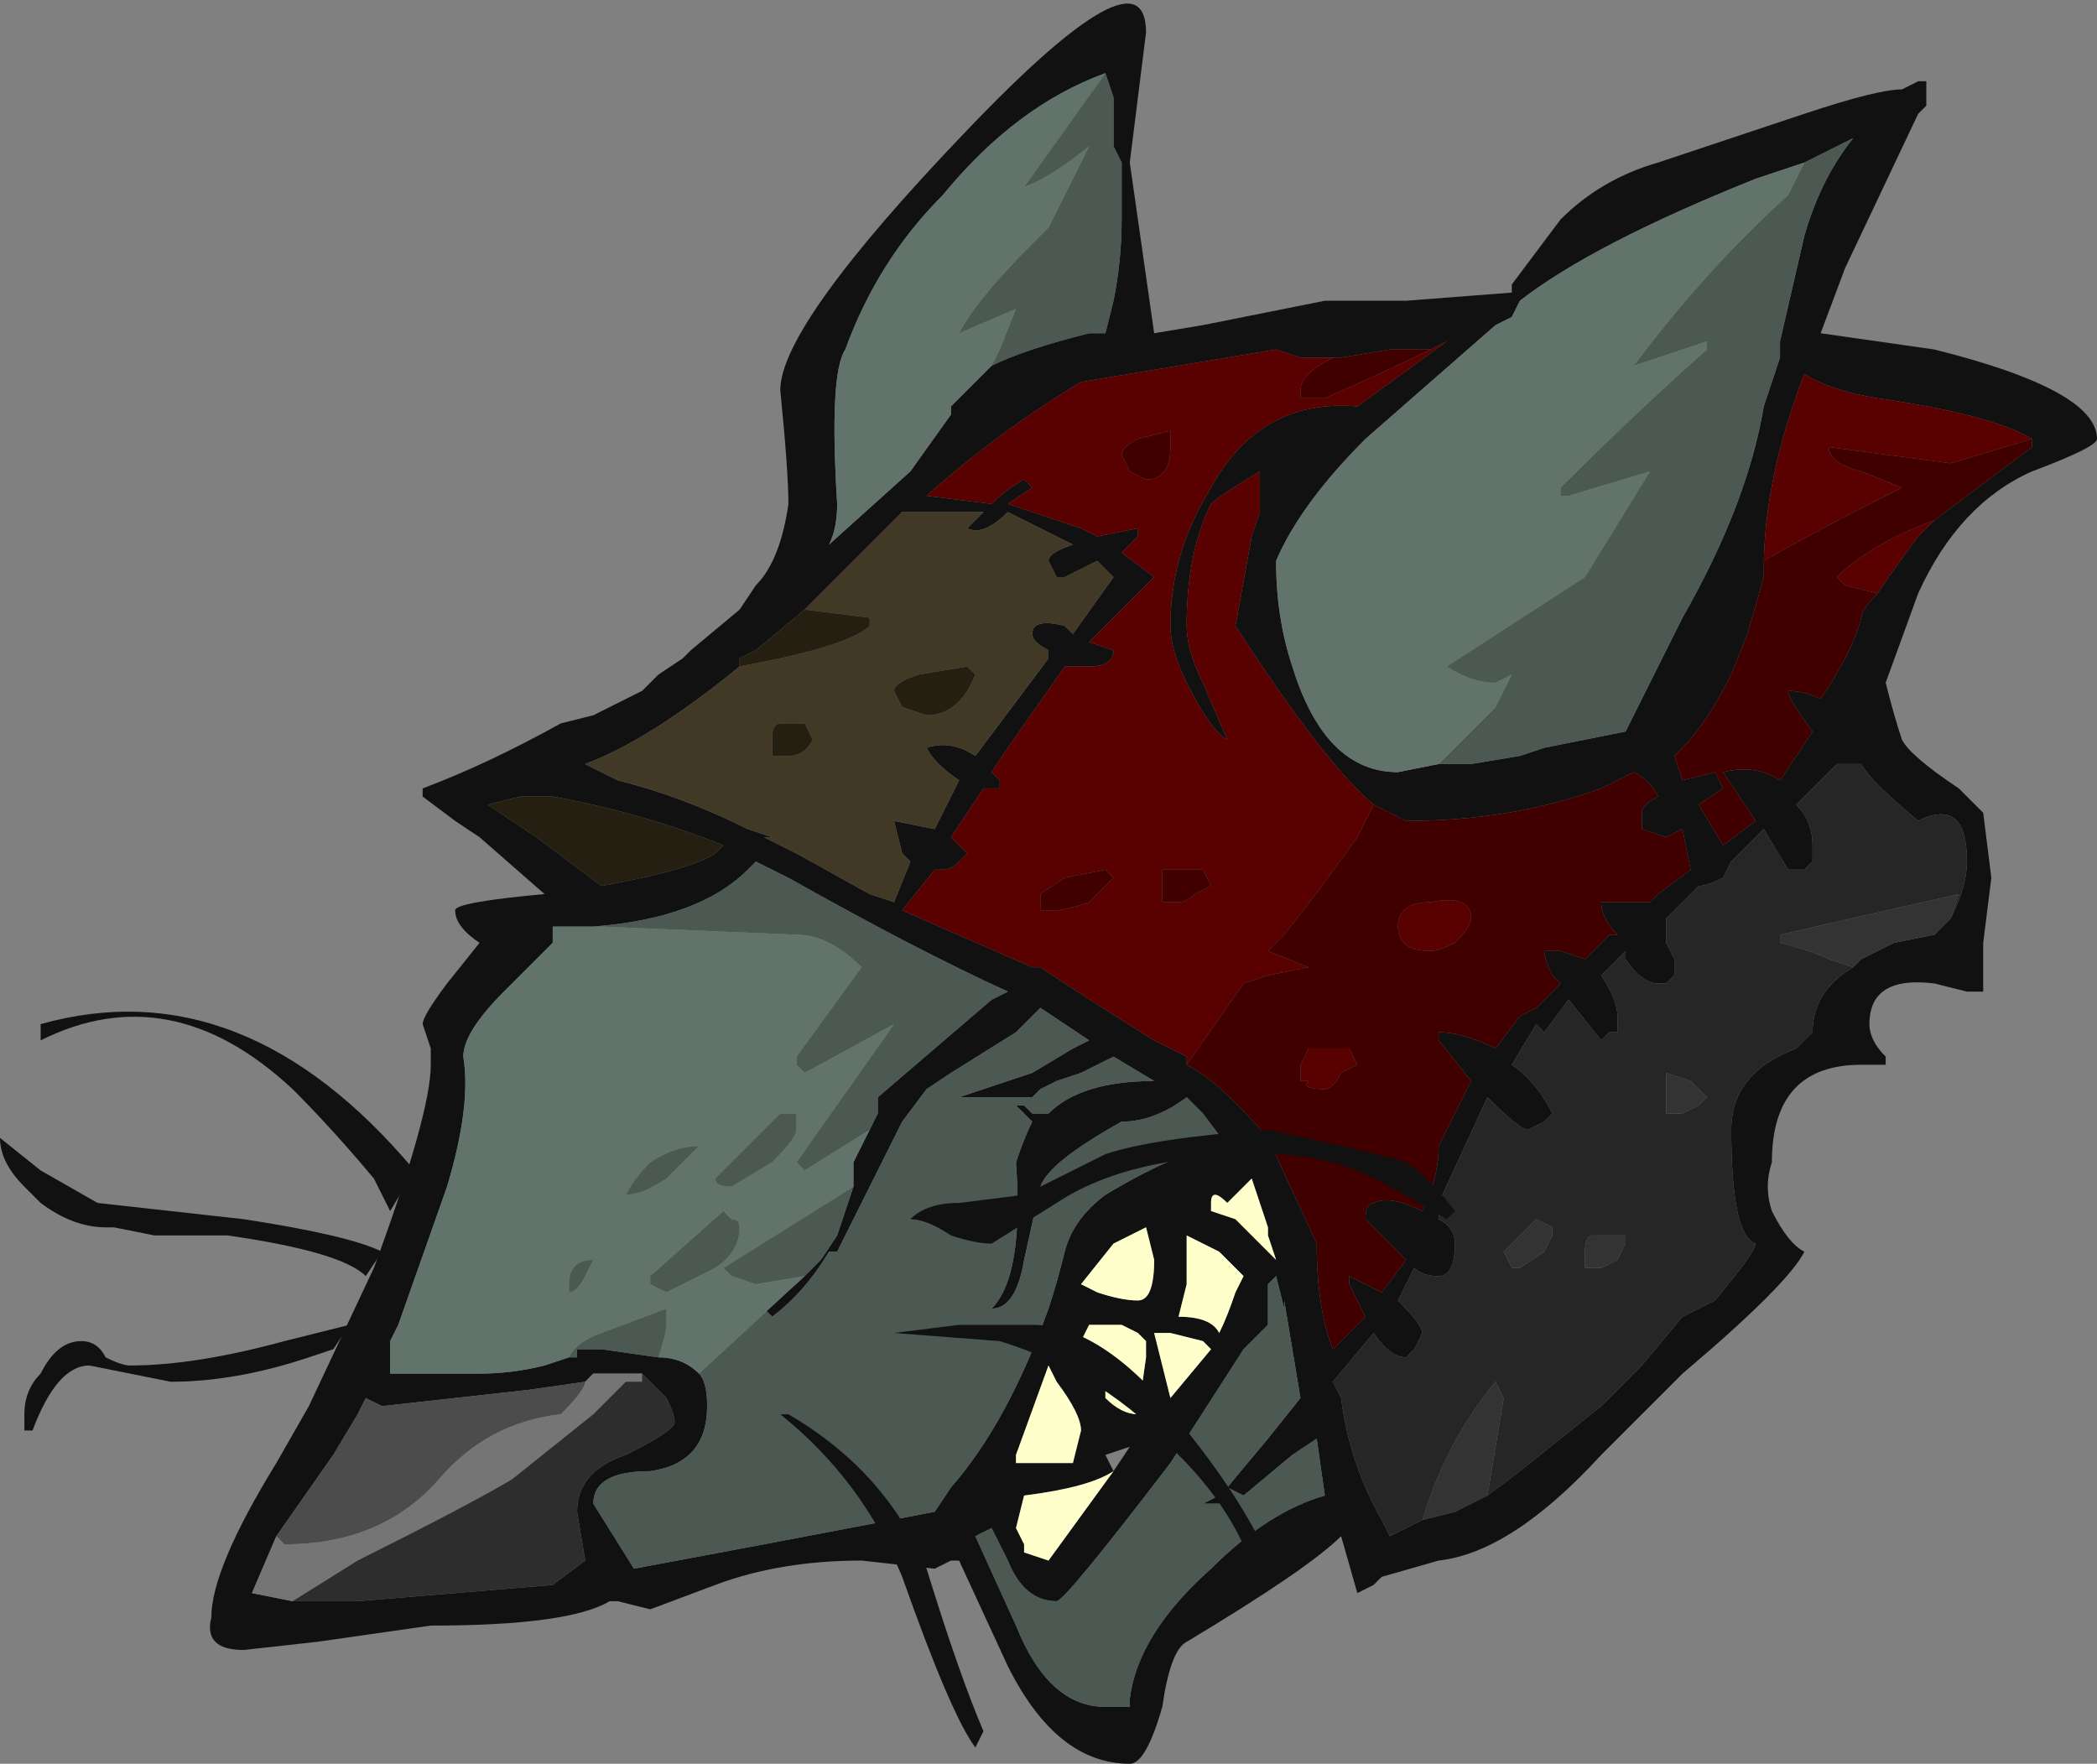<?xml version="1.0" encoding="UTF-8" standalone="no"?>
<svg xmlns:ffdec="https://www.free-decompiler.com/flash" xmlns:xlink="http://www.w3.org/1999/xlink" ffdec:objectType="shape" height="10.85px" width="12.9px" xmlns="http://www.w3.org/2000/svg">
  <rect width="100%" height="100%" fill="#808080" stroke="none"/>
  <g transform="matrix(1.0, 0.0, 0.0, 1.0, 7.9, 9.25)">
    <path d="M0.85 -7.1 L0.85 -7.1 0.65 -7.1 0.35 -7.05 0.3 -7.05 0.1 -7.05 -0.05 -7.1 -1.25 -6.9 Q-1.75 -6.6 -2.2 -6.2 L-1.8 -6.15 Q-1.7 -6.25 -1.6 -6.3 L-1.55 -6.25 -1.7 -6.15 -1.25 -6.0 -1.15 -5.95 -0.9 -6.0 -0.9 -5.95 Q-0.95 -5.9 -1.0 -5.85 L-0.8 -5.7 -1.2 -5.3 -1.05 -5.25 Q-1.05 -5.15 -1.2 -5.15 L-1.35 -5.15 -1.7 -4.65 -1.8 -4.5 -1.75 -4.45 -1.75 -4.4 -1.85 -4.4 -2.05 -4.1 -1.95 -4.0 -2.0 -3.95 Q-2.05 -3.9 -2.1 -3.9 L-2.15 -3.9 -2.35 -3.65 -1.55 -3.3 -1.5 -3.3 Q-1.2 -3.1 -0.8 -2.85 L-0.6 -2.75 -0.6 -2.7 Q-0.4 -2.6 -0.1 -2.25 L0.2 -1.6 Q0.2 -1.2 0.3 -0.95 L0.5 -1.15 0.4 -1.35 Q0.4 -1.45 0.4 -1.4 L0.6 -1.3 0.75 -1.5 0.5 -1.75 Q0.5 -1.85 0.55 -1.85 0.65 -1.9 0.85 -1.8 0.95 -2.0 0.95 -2.2 L1.15 -2.6 0.95 -2.85 Q0.95 -2.95 0.95 -2.9 1.1 -2.9 1.3 -2.8 L1.45 -3.0 1.55 -3.05 1.7 -3.2 1.65 -3.25 Q1.6 -3.35 1.6 -3.4 L1.7 -3.4 1.85 -3.35 2.0 -3.5 2.05 -3.5 Q1.95 -3.6 1.95 -3.7 L2.25 -3.7 2.3 -3.75 2.5 -3.9 2.45 -4.15 2.35 -4.1 2.2 -4.15 2.2 -4.25 Q2.2 -4.3 2.3 -4.35 2.25 -4.45 2.15 -4.5 L1.95 -4.4 Q1.4 -4.2 0.75 -4.2 L0.55 -4.3 Q0.25 -4.55 -0.3 -5.4 L-0.2 -5.95 -0.15 -6.1 -0.15 -6.35 Q-0.4 -6.2 -0.45 -6.15 -0.6 -5.85 -0.6 -5.4 -0.6 -5.25 -0.5 -5.05 L-0.35 -4.7 Q-0.45 -4.75 -0.6 -5.05 -0.7 -5.25 -0.7 -5.4 -0.7 -5.85 -0.45 -6.25 -0.15 -6.8 0.45 -6.75 L1.0 -7.15 0.9 -7.1 0.85 -7.1 M0.45 -7.4 L0.75 -7.4 1.4 -7.45 1.4 -7.5 1.7 -7.9 Q1.95 -8.15 2.3 -8.25 L3.2 -8.55 Q3.65 -8.7 3.8 -8.7 L3.9 -8.75 3.95 -8.75 Q3.95 -8.7 3.95 -8.65 L3.95 -8.6 3.9 -8.55 3.45 -7.6 3.3 -7.2 4.0 -7.1 Q5.0 -6.85 5.0 -6.55 5.0 -6.5 4.6 -6.35 4.15 -6.15 3.9 -5.6 L3.7 -5.05 Q3.75 -4.85 3.8 -4.7 3.85 -4.6 4.15 -4.4 L4.3 -4.25 4.35 -3.85 4.3 -3.45 4.3 -3.15 4.2 -3.15 4.0 -3.2 Q3.6 -3.25 3.6 -2.95 3.6 -2.85 3.7 -2.75 L3.7 -2.7 3.55 -2.7 Q3.0 -2.7 3.0 -2.1 2.95 -1.95 3.0 -1.8 3.1 -1.6 3.2 -1.55 3.1 -1.35 2.45 -0.8 L1.95 -0.3 Q1.4 0.3 0.95 0.35 L0.6 0.45 0.55 0.5 0.45 0.55 0.35 0.2 Q0.15 0.4 -0.6 0.85 -0.7 0.9 -0.75 1.25 -0.85 1.6 -0.95 1.6 -1.4 1.6 -1.7 1.0 L-2.0 0.35 -2.05 0.35 -2.15 0.4 -2.6 0.35 Q-3.1 0.35 -3.5 0.5 L-3.9 0.65 -4.1 0.6 -4.15 0.6 Q-4.4 0.75 -5.25 0.75 L-5.95 0.85 -6.4 0.9 Q-6.65 0.9 -6.6 0.7 -6.6 0.4 -6.2 -0.25 L-6.0 -0.6 -5.6 -1.45 Q-5.25 -2.4 -5.25 -2.7 L-5.25 -2.8 -5.3 -2.95 Q-5.3 -3.0 -5.15 -3.2 L-4.95 -3.45 Q-5.1 -3.55 -5.1 -3.65 -5.1 -3.7 -4.55 -3.75 L-4.95 -4.1 -5.1 -4.2 -5.3 -4.35 -5.3 -4.4 Q-4.9 -4.55 -4.45 -4.8 L-4.25 -4.85 -3.95 -5.0 -3.85 -5.1 -3.7 -5.2 -3.65 -5.25 -3.35 -5.5 -3.25 -5.65 Q-3.1 -5.8 -3.05 -6.15 -3.05 -6.35 -3.1 -6.85 -3.1 -7.25 -1.95 -8.45 -0.85 -9.6 -0.85 -9.05 L-0.95 -8.25 -0.8 -7.2 -0.5 -7.25 0.25 -7.4 0.45 -7.4 M3.2 -8.25 L2.9 -8.15 Q1.9 -7.75 1.45 -7.4 L1.4 -7.3 1.3 -7.25 0.5 -6.55 Q0.1 -6.15 -0.05 -5.8 -0.05 -5.45 0.05 -5.15 0.25 -4.5 0.7 -4.5 L0.95 -4.55 1.15 -4.55 1.45 -4.6 1.6 -4.65 2.1 -4.75 2.45 -5.45 Q2.85 -6.15 2.95 -6.75 L3.05 -7.05 3.05 -7.15 3.2 -7.8 Q3.3 -8.15 3.5 -8.4 L3.2 -8.25 M4.0 -6.05 L4.6 -6.5 4.6 -6.55 Q4.35 -6.7 3.65 -6.8 3.35 -6.85 3.2 -6.95 2.95 -6.3 2.95 -5.75 L2.95 -5.7 2.85 -5.35 2.75 -5.1 Q2.6 -4.8 2.45 -4.65 L2.4 -4.6 2.45 -4.45 2.65 -4.5 2.7 -4.4 2.55 -4.3 2.7 -4.05 2.9 -4.2 2.7 -4.5 Q2.9 -4.55 3.05 -4.45 L3.25 -4.75 Q3.1 -4.95 3.1 -5.0 3.2 -5.0 3.3 -4.95 3.5 -5.25 3.55 -5.45 3.55 -5.5 3.65 -5.6 3.75 -5.75 3.9 -5.95 L4.0 -6.05 M4.1 -3.6 Q4.2 -3.8 4.2 -3.95 4.2 -4.35 3.9 -4.2 3.6 -4.45 3.55 -4.55 L3.4 -4.55 3.15 -4.3 Q3.25 -4.2 3.25 -4.05 L3.25 -3.95 3.2 -3.9 3.1 -3.9 2.95 -4.15 2.75 -3.95 2.7 -3.85 Q2.6 -3.8 2.55 -3.8 L2.35 -3.6 2.35 -3.45 2.4 -3.35 2.4 -3.25 2.35 -3.2 2.3 -3.2 Q2.2 -3.2 2.1 -3.35 L2.1 -3.4 1.95 -3.25 Q2.05 -3.1 2.05 -3.0 L2.05 -2.9 2.0 -2.9 1.95 -2.85 1.75 -3.1 1.6 -2.9 1.55 -2.95 1.4 -2.7 Q1.55 -2.6 1.65 -2.4 L1.6 -2.35 1.5 -2.3 Q1.45 -2.3 1.25 -2.5 L0.95 -1.85 0.95 -1.75 Q1.05 -1.7 1.05 -1.6 1.05 -1.4 0.95 -1.4 0.85 -1.4 0.8 -1.45 L0.7 -1.25 Q0.85 -1.1 0.85 -1.05 L0.8 -0.95 0.75 -0.9 Q0.65 -0.9 0.55 -1.05 L0.3 -0.75 0.35 -0.65 Q0.4 -0.25 0.6 0.1 L0.65 0.2 0.85 0.1 1.05 0.05 1.25 -0.05 1.45 -0.2 1.95 -0.6 2.2 -0.85 2.45 -1.15 2.65 -1.25 Q2.9 -1.55 2.9 -1.6 2.75 -1.65 2.75 -2.3 2.75 -2.65 3.15 -2.8 L3.25 -2.9 Q3.25 -3.15 3.5 -3.3 L3.55 -3.35 3.75 -3.45 4.0 -3.5 4.1 -3.6 M0.2 -0.4 L0.05 -0.3 -0.25 -0.05 -0.35 -0.1 -0.1 -0.4 0.1 -0.65 0.0 -1.25 0.0 -1.2 -0.05 -1.4 -0.1 -1.35 -0.1 -1.1 -0.25 -0.95 -0.7 -0.25 Q-1.35 0.6 -1.4 0.6 -1.6 0.6 -1.7 0.35 L-1.8 0.15 -1.9 0.2 -1.65 0.75 Q-1.45 1.25 -1.1 1.25 L-0.95 1.25 -0.95 1.2 Q-0.9 0.8 -0.45 0.4 -0.1 0.05 0.25 -0.05 L0.2 -0.4 M-1.1 -8.8 Q-1.65 -8.6 -2.1 -8.05 -2.5 -7.65 -2.7 -7.1 -2.8 -6.95 -2.75 -6.15 -2.75 -6.0 -2.8 -5.9 L-2.3 -6.35 -2.05 -6.7 -2.05 -6.75 -1.8 -7.0 Q-1.6 -7.1 -1.2 -7.2 L-1.1 -7.2 -1.05 -7.4 Q-1.0 -7.65 -1.0 -7.9 L-1.0 -8.25 -1.05 -8.35 -1.05 -8.65 -1.1 -8.8 M-3.35 -5.15 Q-3.9 -4.7 -4.3 -4.55 -4.2 -4.5 -4.1 -4.45 -3.7 -4.35 -3.3 -4.15 L-3.15 -4.1 -3.2 -4.1 -3.0 -4.0 -2.55 -3.75 -2.4 -3.7 -2.3 -3.95 -2.35 -4.0 -2.4 -4.2 -2.15 -4.15 -2.0 -4.45 Q-2.15 -4.55 -2.2 -4.65 -2.05 -4.7 -1.9 -4.6 L-1.45 -5.2 -1.45 -5.25 Q-1.55 -5.3 -1.55 -5.35 -1.55 -5.45 -1.35 -5.4 L-1.3 -5.35 -1.05 -5.7 -1.15 -5.8 -1.35 -5.7 -1.4 -5.7 -1.45 -5.8 Q-1.45 -5.85 -1.3 -5.9 L-1.7 -6.1 Q-1.85 -5.95 -1.95 -6.0 L-1.85 -6.1 -2.35 -6.1 -2.95 -5.5 -3.25 -5.25 -3.35 -5.2 -3.35 -5.15 M-4.7 -4.35 L-4.9 -4.3 -4.6 -4.1 -4.2 -3.8 Q-3.65 -3.9 -3.5 -4.0 L-3.45 -4.05 Q-3.95 -4.25 -4.5 -4.35 L-4.7 -4.35 M-4.25 -3.55 L-4.5 -3.55 -4.5 -3.45 -4.8 -3.15 Q-5.05 -2.9 -5.05 -2.75 -5.0 -2.45 -5.15 -1.95 L-5.45 -1.1 -5.5 -1.0 -5.5 -0.8 -4.95 -0.8 Q-4.75 -0.8 -4.55 -0.85 L-4.4 -0.9 -4.35 -0.9 -4.35 -0.95 -4.2 -0.95 -3.85 -0.9 Q-3.7 -0.9 -3.6 -0.8 -3.55 -0.75 -3.55 -0.6 -3.55 -0.25 -3.9 -0.2 -4.25 -0.2 -4.25 0.0 L-4.0 0.4 -3.2 0.25 -2.15 0.05 -2.05 -0.1 Q-1.7 -0.5 -1.45 -1.2 -1.4 -1.35 -1.35 -1.55 -1.3 -1.75 -1.1 -1.9 -0.6 -2.2 -0.35 -2.2 L-0.5 -2.4 -0.6 -2.5 Q-0.8 -2.35 -1.0 -2.35 -1.45 -2.1 -1.5 -1.95 L-1.6 -1.5 Q-1.65 -1.2 -1.8 -1.2 -1.6 -1.4 -1.65 -2.1 -1.6 -2.25 -1.55 -2.35 L-1.65 -2.45 -1.6 -2.45 -1.55 -2.4 -1.45 -2.4 Q-1.25 -2.6 -0.8 -2.6 L-1.05 -2.75 Q-1.15 -2.7 -1.25 -2.65 L-1.4 -2.6 -1.5 -2.55 -1.55 -2.5 -2.0 -2.5 -1.55 -2.65 -1.3 -2.8 -1.2 -2.85 -1.5 -3.05 -1.65 -2.9 -2.05 -2.65 -2.2 -2.55 -2.35 -2.35 -2.75 -1.55 -2.8 -1.55 Q-2.95 -1.3 -3.15 -1.15 L-3.2 -1.2 Q-3.05 -1.3 -2.95 -1.4 L-2.85 -1.5 -2.75 -1.65 -2.65 -1.95 -2.65 -2.1 -2.55 -2.3 -2.5 -2.4 -2.5 -2.5 -1.8 -3.1 -1.7 -3.15 Q-2.25 -3.4 -3.05 -3.85 L-3.25 -3.95 -3.3 -3.9 Q-3.6 -3.6 -4.25 -3.55 M-4.3 -0.75 L-4.65 -0.7 -5.55 -0.6 -5.65 -0.65 -5.7 -0.55 -5.85 -0.3 -6.2 0.2 -6.35 0.55 -6.1 0.6 -5.7 0.6 -4.5 0.5 -4.3 0.35 -4.35 0.05 Q-4.35 -0.2 -4.05 -0.3 -3.75 -0.45 -3.75 -0.5 -3.75 -0.55 -3.8 -0.65 L-3.95 -0.8 -4.25 -0.8 -4.3 -0.75 M-0.45 -1.8 L-0.3 -1.75 -0.05 -1.5 -0.1 -1.65 -0.1 -1.7 -0.2 -2.0 -0.35 -1.85 Q-0.45 -1.95 -0.45 -1.85 L-0.45 -1.8 M-1.6 -0.05 L-1.65 0.15 -1.6 0.25 -1.6 0.3 -1.45 0.35 -1.05 -0.2 Q-1.2 -0.1 -1.6 -0.05 M-1.65 -0.3 L-1.65 -0.25 -1.3 -0.25 -1.25 -0.45 Q-1.25 -0.55 -1.4 -0.75 L-1.45 -0.85 -1.65 -0.3 M-0.6 -1.65 L-0.6 -1.35 -0.65 -1.15 Q-0.45 -1.15 -0.4 -1.05 -0.35 -1.15 -0.3 -1.3 L-0.25 -1.4 -0.4 -1.55 -0.6 -1.65 M-0.5 -1.0 L-0.7 -1.05 -0.8 -1.05 -0.7 -0.65 -0.45 -0.95 -0.5 -1.0 M-0.85 -1.7 L-1.05 -1.6 -1.25 -1.35 -1.15 -1.3 Q-1.0 -1.25 -0.9 -1.25 -0.8 -1.25 -0.8 -1.5 L-0.85 -1.7 M-1.25 -1.0 Q-1.15 -0.85 -1.1 -0.7 L-1.1 -0.65 Q-1.0 -0.55 -0.9 -0.55 L-0.85 -0.9 Q-0.85 -0.95 -0.85 -1.0 L-0.9 -1.05 -1.0 -1.1 -1.2 -1.1 -1.25 -1.0 M-0.95 -0.35 L-1.1 -0.3 -1.05 -0.2 -0.95 -0.35 M-0.35 0.0 L-0.5 0.0 -0.4 -0.05 -0.35 0.0" fill="#111111" fill-rule="evenodd" stroke="none"/>
    <path d="M0.95 -4.55 L1.3 -4.9 1.4 -5.1 1.3 -5.05 Q1.15 -5.05 1.0 -5.15 L1.85 -5.7 2.25 -6.35 1.75 -6.2 1.7 -6.2 1.7 -6.25 Q2.15 -6.7 2.6 -7.1 L2.6 -7.15 2.15 -7.0 Q2.6 -7.6 3.1 -8.05 L3.2 -8.25 3.5 -8.4 Q3.3 -8.15 3.2 -7.8 L3.05 -7.15 3.05 -7.05 2.95 -6.75 Q2.85 -6.15 2.45 -5.45 L2.1 -4.75 1.6 -4.65 1.45 -4.6 1.15 -4.55 0.95 -4.55 M0.2 -0.4 L0.25 -0.05 Q-0.1 0.05 -0.45 0.4 -0.9 0.8 -0.95 1.2 L-0.95 1.25 -1.1 1.25 Q-1.45 1.25 -1.65 0.75 L-1.9 0.2 -1.8 0.15 -1.7 0.35 Q-1.6 0.6 -1.4 0.6 -1.35 0.6 -0.7 -0.25 L-0.25 -0.95 -0.1 -1.1 -0.1 -1.35 -0.05 -1.4 0.0 -1.2 0.0 -1.25 0.1 -0.65 -0.1 -0.4 -0.35 -0.1 -0.25 -0.05 0.05 -0.3 0.2 -0.4 M-1.8 -7.0 L-1.75 -7.1 -1.65 -7.35 -2.0 -7.2 Q-1.9 -7.4 -1.55 -7.75 L-1.45 -7.85 -1.2 -8.35 Q-1.45 -8.15 -1.6 -8.1 L-1.1 -8.8 -1.05 -8.65 -1.05 -8.35 -1.0 -8.25 -1.0 -7.9 Q-1.0 -7.65 -1.05 -7.4 L-1.1 -7.2 -1.2 -7.2 Q-1.6 -7.1 -1.8 -7.0 M-2.55 -2.3 L-2.95 -2.05 -3.0 -2.1 -2.4 -2.95 -2.95 -2.65 -3.0 -2.7 -3.0 -2.75 -2.6 -3.3 Q-2.8 -3.5 -3.0 -3.5 L-4.2 -3.55 -4.25 -3.55 Q-3.6 -3.6 -3.3 -3.9 L-3.25 -3.95 -3.05 -3.85 Q-2.25 -3.4 -1.7 -3.15 L-1.8 -3.1 -2.5 -2.5 -2.5 -2.4 -2.55 -2.3 M-4.4 -0.9 Q-4.35 -1.0 -4.2 -1.05 L-3.8 -1.2 Q-3.8 -1.25 -3.8 -1.1 -3.8 -1.05 -3.85 -0.9 L-4.2 -0.95 -4.35 -0.95 -4.35 -0.9 -4.4 -0.9 M-3.6 -0.8 L-2.95 -1.4 -3.25 -1.35 -3.4 -1.4 -3.45 -1.45 -2.65 -1.95 -2.75 -1.65 -2.85 -1.5 -2.95 -1.4 Q-3.05 -1.3 -3.2 -1.2 L-3.15 -1.15 Q-2.95 -1.3 -2.8 -1.55 L-2.75 -1.55 -2.35 -2.35 -2.2 -2.55 -2.05 -2.65 -1.65 -2.9 -1.5 -3.05 -1.2 -2.85 -1.3 -2.8 -1.55 -2.65 -2.0 -2.5 -1.55 -2.5 -1.5 -2.55 -1.4 -2.6 -1.25 -2.65 Q-1.15 -2.7 -1.05 -2.75 L-0.8 -2.6 Q-1.25 -2.6 -1.45 -2.4 L-1.55 -2.4 -1.6 -2.45 -1.65 -2.45 -1.55 -2.35 Q-1.6 -2.25 -1.65 -2.1 -1.6 -1.4 -1.8 -1.2 -1.65 -1.2 -1.6 -1.5 L-1.5 -1.95 Q-1.45 -2.1 -1.0 -2.35 -0.8 -2.35 -0.6 -2.5 L-0.5 -2.4 -0.35 -2.2 Q-0.6 -2.2 -1.1 -1.9 -1.3 -1.75 -1.35 -1.55 -1.4 -1.35 -1.45 -1.2 -1.7 -0.5 -2.05 -0.1 L-2.15 0.05 -3.2 0.25 -4.0 0.4 -4.25 0.0 Q-4.25 -0.2 -3.9 -0.2 -3.55 -0.25 -3.55 -0.6 -3.55 -0.75 -3.6 -0.8 M-3.6 -2.2 L-3.8 -2.0 Q-3.95 -1.9 -4.05 -1.9 -4.0 -2.0 -3.9 -2.1 -3.75 -2.2 -3.6 -2.2 M-3.0 -2.4 L-3.0 -2.3 Q-3.0 -2.25 -3.15 -2.1 L-3.4 -1.95 Q-3.5 -1.95 -3.5 -2.0 L-3.1 -2.4 -3.0 -2.4 M-3.4 -1.75 Q-3.35 -1.75 -3.35 -1.7 -3.35 -1.55 -3.5 -1.45 -3.6 -1.4 -3.8 -1.3 L-3.9 -1.35 -3.9 -1.4 -3.45 -1.8 -3.4 -1.75 M-4.4 -1.35 Q-4.4 -1.5 -4.25 -1.5 L-4.3 -1.4 Q-4.35 -1.3 -4.4 -1.3 L-4.4 -1.35 M-2.35 -3.05 L-2.35 -3.05 M-2.3 -1.9 L-2.3 -1.9 M-0.35 0.0 L-0.4 -0.05 -0.5 0.0 -0.35 0.0" fill="#4b5952" fill-rule="evenodd" stroke="none"/>
    <path d="M0.95 -4.55 L0.7 -4.5 Q0.25 -4.5 0.05 -5.15 -0.05 -5.45 -0.05 -5.8 0.1 -6.15 0.5 -6.55 L1.3 -7.25 1.4 -7.3 1.45 -7.4 Q1.9 -7.75 2.9 -8.15 L3.2 -8.25 3.1 -8.05 Q2.6 -7.6 2.15 -7.0 L2.6 -7.15 2.6 -7.1 Q2.15 -6.7 1.7 -6.25 L1.7 -6.2 1.75 -6.2 2.25 -6.35 1.85 -5.7 1.0 -5.15 Q1.15 -5.05 1.3 -5.05 L1.4 -5.1 1.3 -4.9 0.95 -4.55 M-1.8 -7.0 L-2.05 -6.75 -2.05 -6.7 -2.3 -6.35 -2.8 -5.9 Q-2.75 -6.0 -2.75 -6.15 -2.8 -6.95 -2.7 -7.1 -2.5 -7.65 -2.1 -8.05 -1.65 -8.6 -1.1 -8.8 L-1.6 -8.1 Q-1.45 -8.15 -1.2 -8.35 L-1.45 -7.85 -1.55 -7.75 Q-1.9 -7.4 -2.0 -7.2 L-1.65 -7.35 -1.75 -7.1 -1.8 -7.0 M-4.25 -3.55 L-4.2 -3.55 -3.0 -3.5 Q-2.8 -3.5 -2.6 -3.3 L-3.0 -2.75 -3.0 -2.7 -2.95 -2.65 -2.4 -2.95 -3.0 -2.1 -2.95 -2.05 -2.55 -2.3 -2.65 -2.1 -2.65 -1.95 -3.45 -1.45 -3.4 -1.4 -3.25 -1.35 -2.95 -1.4 -3.6 -0.8 Q-3.7 -0.9 -3.85 -0.9 -3.8 -1.05 -3.8 -1.1 -3.8 -1.25 -3.8 -1.2 L-4.2 -1.05 Q-4.35 -1.0 -4.4 -0.9 L-4.55 -0.85 Q-4.75 -0.8 -4.95 -0.8 L-5.5 -0.8 -5.5 -1.0 -5.45 -1.1 -5.15 -1.95 Q-5.0 -2.45 -5.05 -2.75 -5.05 -2.9 -4.8 -3.15 L-4.5 -3.45 -4.5 -3.55 -4.25 -3.55 M-3.4 -1.75 L-3.45 -1.8 -3.9 -1.4 -3.9 -1.35 -3.8 -1.3 Q-3.6 -1.4 -3.5 -1.45 -3.35 -1.55 -3.35 -1.7 -3.35 -1.75 -3.4 -1.75 M-3.0 -2.4 L-3.1 -2.4 -3.5 -2.0 Q-3.5 -1.95 -3.4 -1.95 L-3.15 -2.1 Q-3.0 -2.25 -3.0 -2.3 L-3.0 -2.4 M-3.6 -2.2 Q-3.75 -2.2 -3.9 -2.1 -4.0 -2.0 -4.05 -1.9 -3.95 -1.9 -3.8 -2.0 L-3.6 -2.2 M-4.4 -1.35 L-4.4 -1.3 Q-4.35 -1.3 -4.3 -1.4 L-4.25 -1.5 Q-4.4 -1.5 -4.4 -1.35 M-2.75 -1.55 L-2.8 -1.55 -2.75 -1.55 M-2.3 -1.9 L-2.3 -1.9 M-2.35 -3.05 L-2.35 -3.05" fill="#61736a" fill-rule="evenodd" stroke="none"/>
    <path d="M0.3 -7.05 Q0.1 -6.95 0.1 -6.85 L0.1 -6.8 0.25 -6.8 Q0.7 -7.0 0.9 -7.1 L0.85 -7.1 0.9 -7.1 1.0 -7.15 0.45 -6.75 Q-0.15 -6.8 -0.45 -6.25 -0.7 -5.85 -0.7 -5.4 -0.7 -5.25 -0.6 -5.05 -0.45 -4.75 -0.35 -4.7 L-0.5 -5.05 Q-0.6 -5.25 -0.6 -5.4 -0.6 -5.85 -0.45 -6.15 -0.4 -6.2 -0.15 -6.35 L-0.15 -6.1 -0.2 -5.95 -0.3 -5.4 Q0.25 -4.55 0.55 -4.3 L0.45 -4.1 Q0.2 -3.75 0.0 -3.5 L-0.1 -3.4 0.15 -3.3 -0.1 -3.25 -0.25 -3.2 -0.6 -2.7 -0.6 -2.75 -0.8 -2.85 Q-1.2 -3.1 -1.5 -3.3 L-1.55 -3.3 -2.35 -3.65 -2.15 -3.9 -2.1 -3.9 Q-2.05 -3.9 -2.0 -3.95 L-1.95 -4.0 -2.05 -4.1 -1.85 -4.4 -1.75 -4.4 -1.75 -4.45 -1.8 -4.5 -1.7 -4.65 -1.35 -5.15 -1.2 -5.15 Q-1.05 -5.15 -1.05 -5.25 L-1.2 -5.3 -0.8 -5.7 -1.0 -5.85 Q-0.95 -5.9 -0.9 -5.95 L-0.9 -6.0 -1.15 -5.95 -1.25 -6.0 -1.7 -6.15 -1.55 -6.25 -1.6 -6.3 Q-1.7 -6.25 -1.8 -6.15 L-2.2 -6.2 Q-1.75 -6.6 -1.25 -6.9 L-0.05 -7.1 0.1 -7.05 0.3 -7.05 M4.0 -6.05 L3.9 -5.95 Q3.75 -5.75 3.65 -5.6 L3.45 -5.65 3.4 -5.7 Q3.6 -5.9 4.0 -6.05 M2.95 -5.75 Q2.95 -6.3 3.2 -6.95 3.35 -6.85 3.65 -6.8 4.35 -6.7 4.6 -6.55 L4.1 -6.4 3.35 -6.5 Q3.35 -6.4 3.55 -6.35 L3.8 -6.25 Q3.3 -6.0 2.95 -5.8 L2.95 -5.75 M1.15 -3.6 Q1.15 -3.55 1.05 -3.45 0.95 -3.4 0.9 -3.4 0.7 -3.4 0.7 -3.55 0.7 -3.7 0.9 -3.7 1.15 -3.75 1.15 -3.6 M0.15 -2.8 L0.4 -2.8 0.45 -2.7 0.35 -2.65 Q0.3 -2.55 0.25 -2.55 0.1 -2.55 0.15 -2.6 L0.1 -2.6 0.1 -2.7 0.15 -2.8 M-0.7 -6.5 L-0.7 -6.6 -0.9 -6.55 Q-1.0 -6.5 -1.0 -6.45 L-0.95 -6.35 -0.85 -6.3 Q-0.7 -6.3 -0.7 -6.5 M-0.75 -3.85 L-0.75 -3.7 -0.65 -3.7 Q-0.6 -3.7 -0.55 -3.75 L-0.45 -3.8 -0.5 -3.9 -0.75 -3.9 -0.75 -3.85 M-1.5 -3.75 L-1.5 -3.65 -1.45 -3.65 Q-1.5 -3.65 -1.4 -3.65 -1.35 -3.65 -1.2 -3.7 -1.1 -3.8 -1.05 -3.85 L-1.1 -3.9 -1.35 -3.85 -1.5 -3.75" fill="#590000" fill-rule="evenodd" stroke="none"/>
    <path d="M0.3 -7.05 L0.35 -7.05 0.65 -7.1 0.85 -7.1 0.85 -7.1 0.9 -7.1 Q0.7 -7.0 0.25 -6.8 L0.1 -6.8 0.1 -6.85 Q0.1 -6.95 0.3 -7.05 M0.55 -4.3 L0.75 -4.2 Q1.4 -4.2 1.95 -4.4 L2.15 -4.5 Q2.25 -4.45 2.3 -4.35 2.2 -4.3 2.2 -4.25 L2.2 -4.15 2.35 -4.1 2.45 -4.15 2.5 -3.9 2.3 -3.75 2.25 -3.7 1.95 -3.7 Q1.95 -3.6 2.05 -3.5 L2.0 -3.5 1.85 -3.35 1.7 -3.4 1.6 -3.4 Q1.6 -3.35 1.65 -3.25 L1.7 -3.2 1.55 -3.05 1.45 -3.0 1.3 -2.8 Q1.1 -2.9 0.95 -2.9 0.95 -2.95 0.95 -2.85 L1.15 -2.6 0.95 -2.2 Q0.95 -2.0 0.85 -1.8 0.65 -1.9 0.55 -1.85 0.5 -1.85 0.5 -1.75 L0.75 -1.5 0.6 -1.3 0.4 -1.4 Q0.4 -1.45 0.4 -1.35 L0.5 -1.15 0.3 -0.95 Q0.2 -1.2 0.2 -1.6 L-0.1 -2.25 Q-0.4 -2.6 -0.6 -2.7 L-0.25 -3.2 -0.1 -3.25 0.15 -3.3 -0.1 -3.4 0.0 -3.5 Q0.2 -3.75 0.45 -4.1 L0.55 -4.3 M4.6 -6.55 L4.6 -6.5 4.0 -6.05 Q3.6 -5.9 3.4 -5.7 L3.45 -5.65 3.65 -5.6 Q3.55 -5.5 3.55 -5.45 3.5 -5.25 3.3 -4.95 3.2 -5.0 3.1 -5.0 3.1 -4.95 3.25 -4.75 L3.05 -4.45 Q2.9 -4.55 2.7 -4.5 L2.9 -4.2 2.7 -4.05 2.55 -4.3 2.7 -4.4 2.65 -4.5 2.45 -4.45 2.4 -4.6 2.45 -4.65 Q2.6 -4.8 2.75 -5.1 L2.85 -5.35 2.95 -5.7 2.95 -5.75 2.95 -5.8 Q3.3 -6.0 3.8 -6.25 L3.55 -6.35 Q3.35 -6.4 3.35 -6.5 L4.1 -6.4 4.6 -6.55 M1.15 -3.6 Q1.15 -3.75 0.9 -3.7 0.7 -3.7 0.7 -3.55 0.7 -3.4 0.9 -3.4 0.95 -3.4 1.05 -3.45 1.15 -3.55 1.15 -3.6 M0.15 -2.8 L0.1 -2.7 0.1 -2.6 0.15 -2.6 Q0.1 -2.55 0.25 -2.55 0.3 -2.55 0.35 -2.65 L0.45 -2.7 0.4 -2.8 0.15 -2.8 M-0.7 -6.5 Q-0.7 -6.3 -0.85 -6.3 L-0.95 -6.35 -1.0 -6.45 Q-1.0 -6.5 -0.9 -6.55 L-0.7 -6.6 -0.7 -6.5 M-1.5 -3.75 L-1.35 -3.85 -1.1 -3.9 -1.05 -3.85 Q-1.1 -3.8 -1.2 -3.7 -1.35 -3.65 -1.4 -3.65 -1.5 -3.65 -1.45 -3.65 L-1.5 -3.65 -1.5 -3.75 M-0.75 -3.85 L-0.75 -3.9 -0.5 -3.9 -0.45 -3.8 -0.55 -3.75 Q-0.6 -3.7 -0.65 -3.7 L-0.75 -3.7 -0.75 -3.85" fill="#400000" fill-rule="evenodd" stroke="none"/>
    <path d="M0.85 0.1 L0.65 0.2 0.6 0.1 Q0.4 -0.25 0.35 -0.65 L0.3 -0.75 0.55 -1.05 Q0.65 -0.9 0.75 -0.9 L0.8 -0.95 0.85 -1.05 Q0.85 -1.1 0.7 -1.25 L0.8 -1.45 Q0.85 -1.4 0.95 -1.4 1.05 -1.4 1.05 -1.6 1.05 -1.7 0.95 -1.75 L0.95 -1.85 1.25 -2.5 Q1.45 -2.3 1.5 -2.3 L1.6 -2.35 1.65 -2.4 Q1.55 -2.6 1.4 -2.7 L1.55 -2.95 1.6 -2.9 1.75 -3.1 1.95 -2.85 2.0 -2.9 2.05 -2.9 2.05 -3.0 Q2.05 -3.1 1.95 -3.25 L2.1 -3.4 2.1 -3.35 Q2.2 -3.2 2.3 -3.2 L2.35 -3.2 2.4 -3.25 2.4 -3.35 2.35 -3.45 2.35 -3.6 2.55 -3.8 Q2.6 -3.8 2.7 -3.85 L2.75 -3.95 2.95 -4.15 3.1 -3.9 3.2 -3.9 3.25 -3.95 3.25 -4.05 Q3.25 -4.2 3.15 -4.3 L3.4 -4.55 3.55 -4.55 Q3.6 -4.45 3.9 -4.2 4.2 -4.35 4.2 -3.95 4.2 -3.8 4.1 -3.6 L4.15 -3.75 3.05 -3.5 3.05 -3.45 Q3.25 -3.4 3.35 -3.35 L3.5 -3.3 Q3.25 -3.15 3.25 -2.9 L3.15 -2.8 Q2.75 -2.65 2.75 -2.3 2.75 -1.65 2.9 -1.6 2.9 -1.55 2.65 -1.25 L2.45 -1.15 2.2 -0.85 1.95 -0.6 1.45 -0.2 1.25 -0.05 1.35 -0.65 1.3 -0.75 Q1.05 -0.45 0.9 -0.05 L0.85 0.1 M2.6 -2.5 L2.5 -2.6 2.35 -2.65 2.35 -2.4 2.45 -2.4 2.55 -2.45 2.6 -2.5 M1.45 -1.65 L1.35 -1.55 1.4 -1.45 1.45 -1.45 1.6 -1.55 1.65 -1.65 1.65 -1.7 1.55 -1.75 1.45 -1.65 M1.85 -1.55 L1.85 -1.45 Q1.9 -1.45 1.95 -1.45 L2.05 -1.5 2.1 -1.6 2.1 -1.65 1.9 -1.65 Q1.85 -1.65 1.85 -1.55" fill="#262626" fill-rule="evenodd" stroke="none"/>
    <path d="M0.85 0.1 L0.9 -0.05 Q1.05 -0.45 1.3 -0.75 L1.35 -0.65 1.25 -0.05 1.05 0.05 0.85 0.1 M3.5 -3.3 L3.35 -3.35 Q3.25 -3.4 3.05 -3.45 L3.05 -3.5 4.15 -3.75 4.1 -3.6 4.0 -3.5 3.75 -3.45 3.55 -3.35 3.5 -3.3 M2.6 -2.5 L2.55 -2.45 2.45 -2.4 2.35 -2.4 2.35 -2.65 2.5 -2.6 2.6 -2.5 M1.45 -1.65 L1.55 -1.75 1.65 -1.7 1.65 -1.65 1.6 -1.55 1.45 -1.45 1.4 -1.45 1.35 -1.55 1.45 -1.65 M1.85 -1.55 Q1.85 -1.65 1.9 -1.65 L2.1 -1.65 2.1 -1.6 2.05 -1.5 1.95 -1.45 Q1.9 -1.45 1.85 -1.45 L1.85 -1.55" fill="#333333" fill-rule="evenodd" stroke="none"/>
    <path d="M-2.95 -5.5 L-2.35 -6.1 -1.85 -6.1 -1.95 -6.0 Q-1.85 -5.95 -1.7 -6.1 L-1.3 -5.9 Q-1.45 -5.85 -1.45 -5.8 L-1.4 -5.7 -1.35 -5.7 -1.15 -5.8 -1.05 -5.7 -1.3 -5.35 -1.35 -5.4 Q-1.55 -5.45 -1.55 -5.35 -1.55 -5.3 -1.45 -5.25 L-1.45 -5.2 -1.9 -4.6 Q-2.05 -4.7 -2.2 -4.65 -2.15 -4.55 -2.0 -4.45 L-2.15 -4.15 -2.4 -4.2 -2.35 -4.0 -2.3 -3.95 -2.4 -3.7 -2.55 -3.75 -3.0 -4.0 -3.2 -4.1 -3.15 -4.1 -3.3 -4.15 Q-3.7 -4.35 -4.1 -4.45 -4.2 -4.5 -4.3 -4.55 -3.9 -4.7 -3.35 -5.15 L-3.1 -5.2 Q-2.65 -5.3 -2.55 -5.4 L-2.55 -5.45 -2.95 -5.5 M-1.9 -5.1 L-1.95 -5.15 -2.25 -5.1 Q-2.4 -5.05 -2.4 -5.0 L-2.35 -4.9 -2.2 -4.85 Q-2.0 -4.85 -1.9 -5.1 M-3.05 -4.6 Q-2.95 -4.6 -2.9 -4.7 L-2.95 -4.8 -3.1 -4.8 Q-3.15 -4.8 -3.15 -4.7 L-3.15 -4.6 -3.05 -4.6" fill="#413926" fill-rule="evenodd" stroke="none"/>
    <path d="M-2.95 -5.5 L-2.55 -5.45 -2.55 -5.4 Q-2.65 -5.3 -3.1 -5.2 L-3.35 -5.15 -3.35 -5.2 -3.25 -5.25 -2.95 -5.5 M-1.9 -5.1 Q-2.0 -4.85 -2.2 -4.85 L-2.35 -4.9 -2.4 -5.0 Q-2.4 -5.05 -2.25 -5.1 L-1.95 -5.15 -1.9 -5.1 M-4.7 -4.35 L-4.5 -4.35 Q-3.95 -4.25 -3.45 -4.05 L-3.5 -4.0 Q-3.65 -3.9 -4.2 -3.8 L-4.6 -4.1 -4.9 -4.3 -4.7 -4.35 M-3.05 -4.6 L-3.15 -4.6 -3.15 -4.7 Q-3.15 -4.8 -3.1 -4.8 L-2.95 -4.8 -2.9 -4.7 Q-2.95 -4.6 -3.05 -4.6" fill="#251f12" fill-rule="evenodd" stroke="none"/>
    <path d="M-6.2 0.2 L-5.85 -0.3 -5.7 -0.55 -5.65 -0.65 -5.55 -0.6 -4.65 -0.7 -4.3 -0.75 Q-4.3 -0.7 -4.45 -0.55 -4.9 -0.5 -5.2 -0.15 -5.55 0.25 -6.15 0.25 L-6.2 0.2 M-3.95 -0.75 L-3.95 -0.8 -3.95 -0.75" fill="#4c4c4c" fill-rule="evenodd" stroke="none"/>
    <path d="M-6.2 0.2 L-6.15 0.25 Q-5.55 0.25 -5.2 -0.15 -4.9 -0.5 -4.45 -0.55 -4.3 -0.7 -4.3 -0.75 L-4.25 -0.8 -3.95 -0.8 -3.95 -0.75 -4.05 -0.75 -4.25 -0.55 -4.75 -0.15 Q-5.0 0.0 -5.7 0.35 L-6.1 0.6 -6.35 0.55 -6.2 0.2" fill="#757575" fill-rule="evenodd" stroke="none"/>
    <path d="M-3.95 -0.8 L-3.8 -0.65 Q-3.75 -0.55 -3.75 -0.5 -3.75 -0.45 -4.05 -0.3 -4.35 -0.2 -4.35 0.05 L-4.3 0.35 -4.5 0.5 -5.7 0.6 -6.1 0.6 -5.7 0.35 Q-5.0 0.0 -4.75 -0.15 L-4.25 -0.55 -4.05 -0.75 -3.95 -0.75 -3.95 -0.8" fill="#2d2d2d" fill-rule="evenodd" stroke="none"/>
    <path d="M-0.45 -1.8 L-0.45 -1.85 Q-0.45 -1.95 -0.35 -1.85 L-0.2 -2.0 -0.1 -1.7 -0.1 -1.65 -0.05 -1.5 -0.3 -1.75 -0.45 -1.8 M-1.25 -1.0 L-1.2 -1.1 -1.0 -1.1 -0.9 -1.05 -0.85 -1.0 Q-0.85 -0.95 -0.85 -0.9 L-0.9 -0.55 Q-1.0 -0.55 -1.1 -0.65 L-1.1 -0.7 Q-1.15 -0.85 -1.25 -1.0 M-0.85 -1.7 L-0.8 -1.5 Q-0.8 -1.25 -0.9 -1.25 -1.0 -1.25 -1.15 -1.3 L-1.25 -1.35 -1.05 -1.6 -0.85 -1.7 M-0.5 -1.0 L-0.45 -0.95 -0.7 -0.65 -0.8 -1.05 -0.7 -1.05 -0.5 -1.0 M-0.6 -1.65 L-0.4 -1.55 -0.25 -1.4 -0.3 -1.3 Q-0.35 -1.15 -0.4 -1.05 -0.45 -1.15 -0.65 -1.15 L-0.6 -1.35 -0.6 -1.65 M-1.65 -0.3 L-1.45 -0.85 -1.4 -0.75 Q-1.25 -0.55 -1.25 -0.45 L-1.3 -0.25 -1.65 -0.25 -1.65 -0.3 M-1.6 -0.05 Q-1.2 -0.1 -1.05 -0.2 L-1.45 0.35 -1.6 0.3 -1.6 0.25 -1.65 0.15 -1.6 -0.05" fill="#ffffcc" fill-rule="evenodd" stroke="none"/>
    <path d="M0.65 -1.95 Q0.3 -2.15 -0.1 -2.15 -0.95 -2.15 -1.4 -1.85 L-1.8 -1.6 Q-1.9 -1.6 -2.05 -1.65 -2.2 -1.75 -2.3 -1.75 -2.2 -1.85 -2.0 -1.85 L-1.6 -1.9 -1.1 -2.15 Q-0.8 -2.25 -0.1 -2.3 0.6 -2.15 0.75 -2.1 0.9 -2.0 1.05 -1.8 L1.0 -1.75 0.65 -1.95 M-7.65 -2.95 Q-6.4 -3.3 -5.35 -2.05 L-5.5 -1.8 -5.6 -2.0 Q-5.85 -2.3 -6.1 -2.55 -6.85 -3.25 -7.65 -2.85 L-7.65 -2.95 M-7.65 -2.05 L-7.3 -1.85 -6.4 -1.75 Q-5.75 -1.65 -5.55 -1.55 L-5.65 -1.4 Q-5.8 -1.55 -6.5 -1.65 L-6.95 -1.65 -7.2 -1.7 -7.25 -1.7 Q-7.45 -1.7 -7.65 -1.85 L-7.65 -1.85 -7.75 -1.95 Q-7.9 -2.1 -7.9 -2.25 L-7.65 -2.05 M-7.75 -0.45 L-7.75 -0.55 Q-7.75 -0.7 -7.65 -0.8 -7.55 -1.0 -7.4 -1.0 -7.3 -1.0 -7.25 -0.9 -7.15 -0.85 -7.1 -0.85 -6.7 -0.85 -6.15 -1.0 L-5.75 -1.1 -5.85 -0.95 -6.0 -0.9 Q-6.45 -0.75 -6.85 -0.75 L-7.35 -0.85 Q-7.55 -0.85 -7.7 -0.45 L-7.75 -0.45 M-3.05 -0.55 Q-2.45 -0.2 -2.2 0.4 -2.0 1.05 -1.85 1.4 L-1.9 1.5 Q-2.05 1.3 -2.35 0.45 -2.6 -0.15 -3.1 -0.55 L-3.05 -0.55 M-2.0 -1.1 L-1.55 -1.1 Q-1.1 -1.1 -0.6 -0.45 -0.2 0.05 -0.05 0.45 L-0.15 0.55 Q-0.25 0.1 -0.65 -0.3 -1.1 -0.8 -1.75 -1.0 L-2.4 -1.05 -2.0 -1.1" fill="#111111" fill-rule="evenodd" stroke="none"/>
  </g>
</svg>
